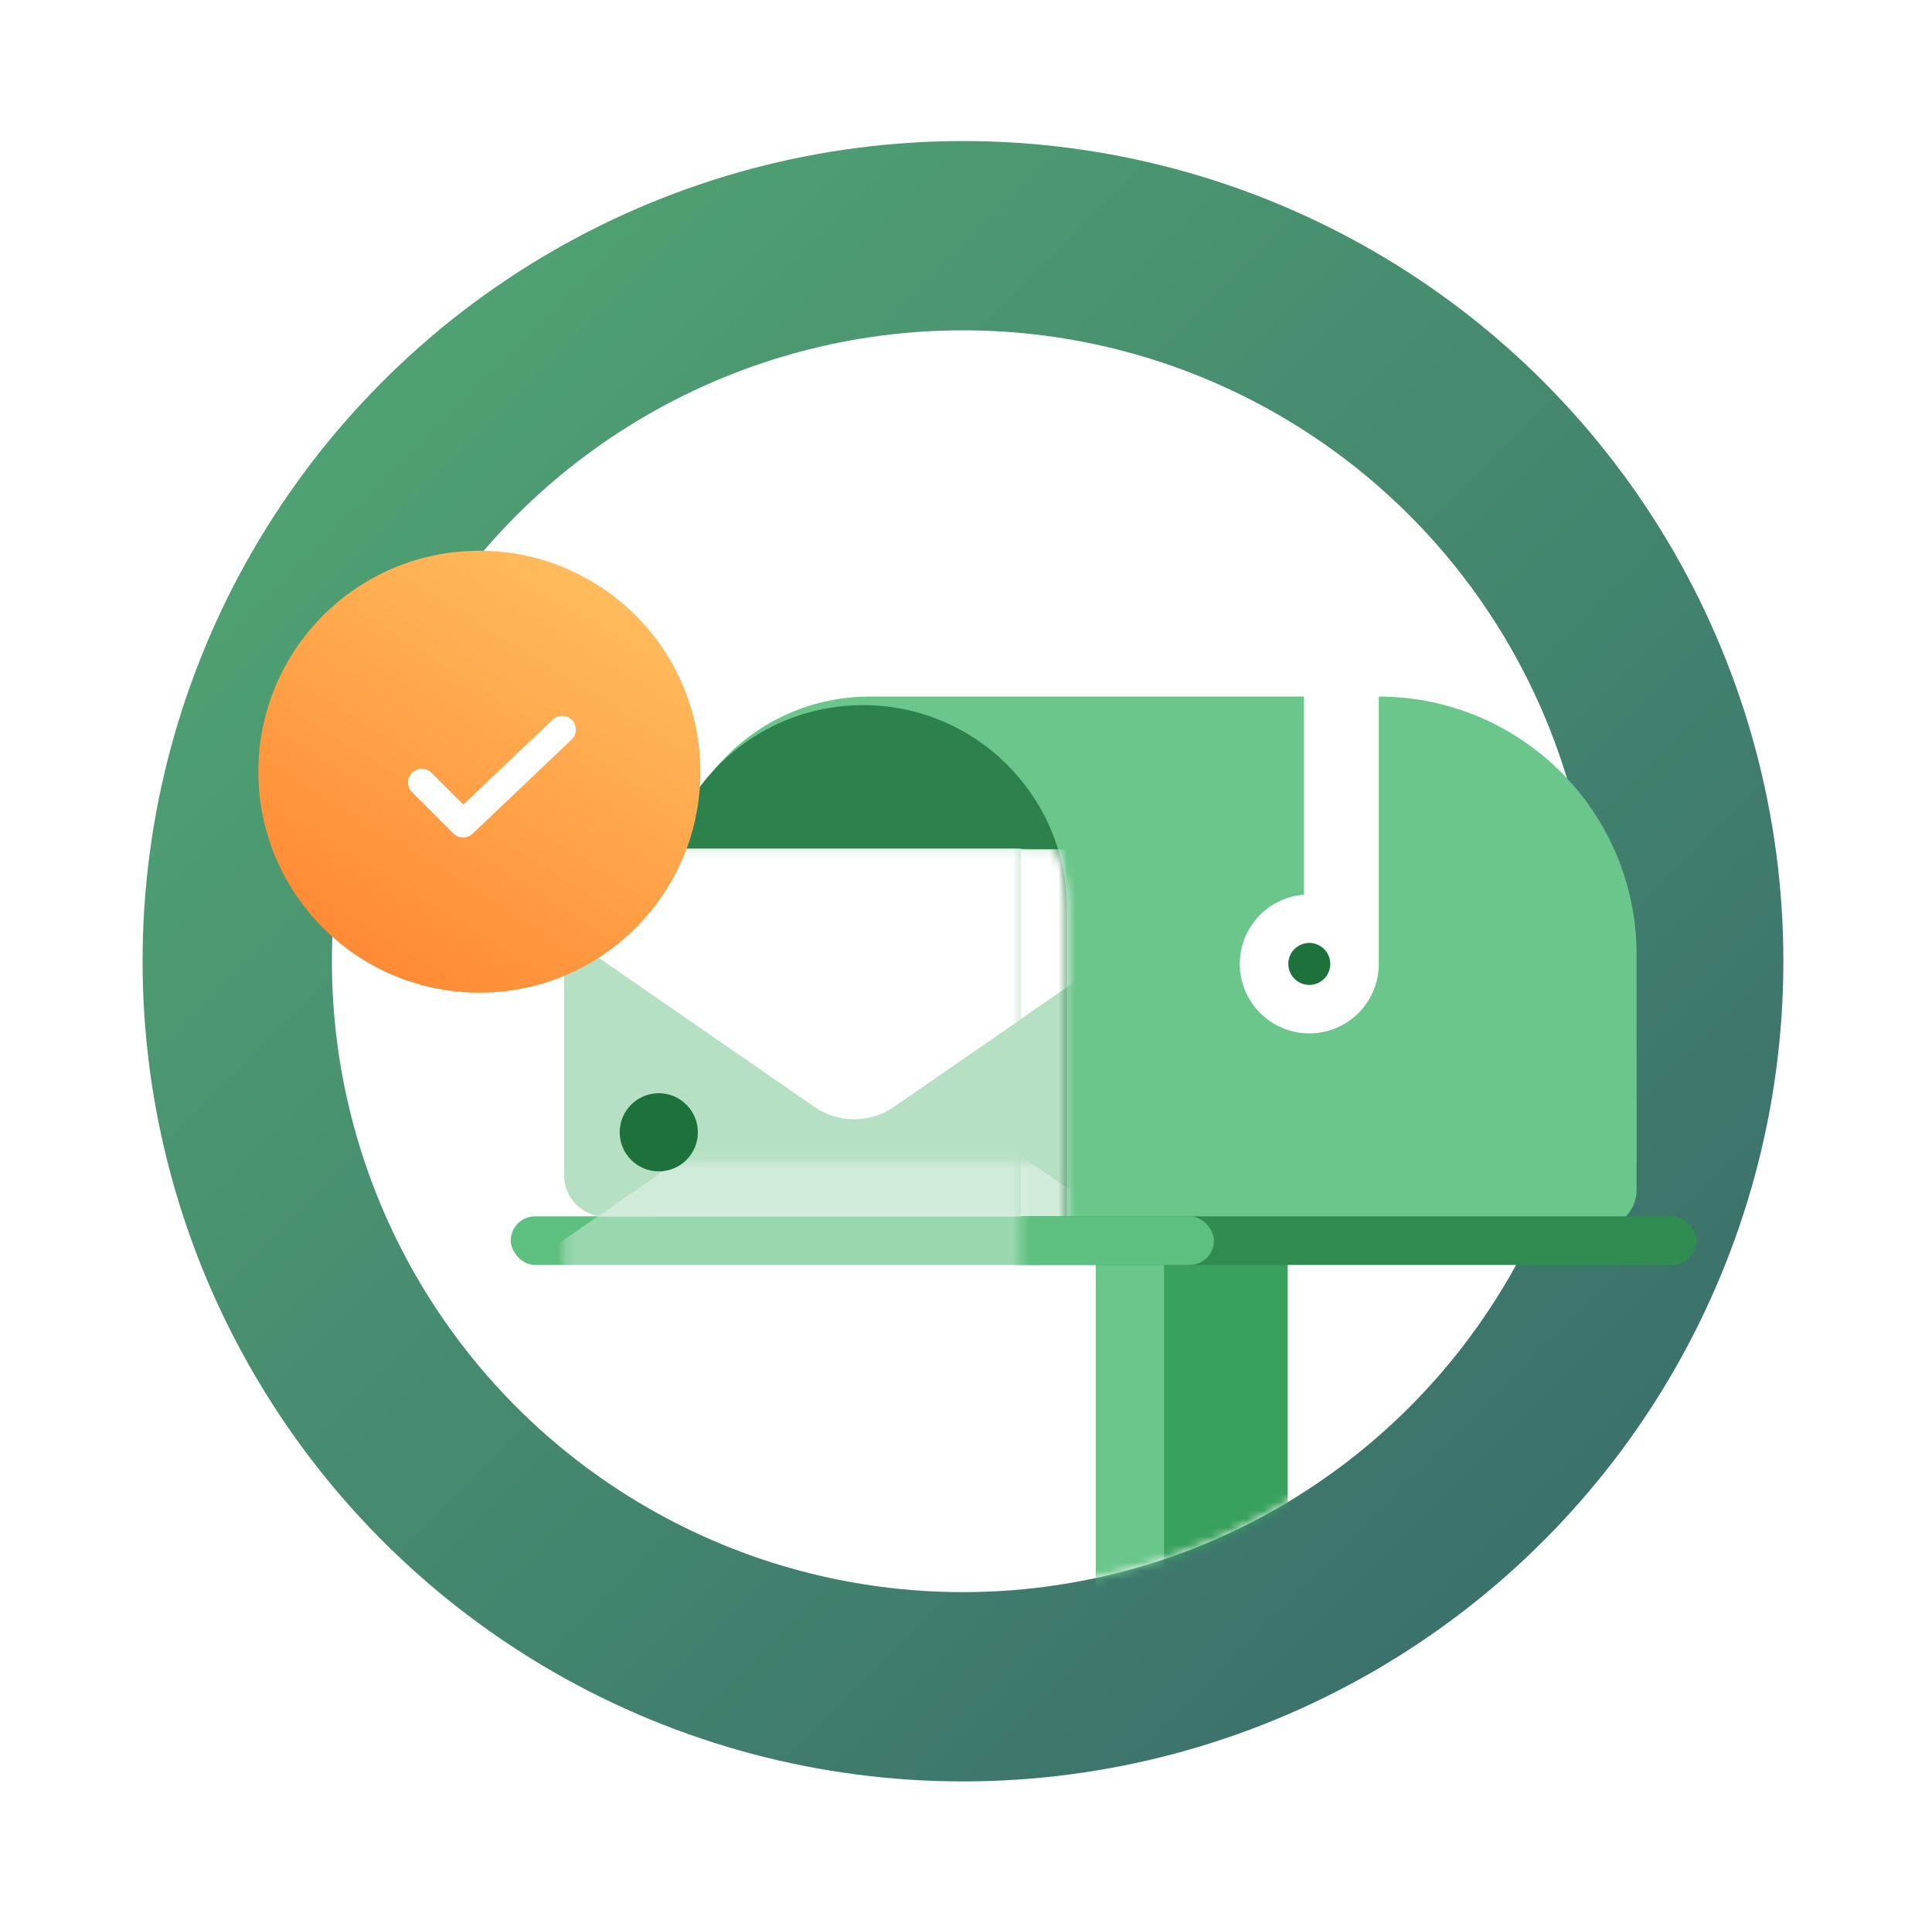 <?xml version="1.0" encoding="UTF-8"?>
<svg width="225px" height="224px" viewBox="0 0 225 224" version="1.1" xmlns="http://www.w3.org/2000/svg" xmlns:xlink="http://www.w3.org/1999/xlink">
    <!-- Generator: Sketch 48.2 (47327) - http://www.bohemiancoding.com/sketch -->
    <title>Receive - Icon@2x</title>
    <desc>Created with Sketch.</desc>
    <defs>
        <linearGradient x1="0%" y1="2.83276945e-14%" x2="100%" y2="100%" id="linearGradient-1">
            <stop stop-color="#53AA74" offset="0%"></stop>
            <stop stop-color="#37686A" offset="100%"></stop>
        </linearGradient>
        <circle id="path-2" cx="96.5" cy="96.5" r="73.494"></circle>
        <filter x="-42.9%" y="-25.0%" width="178.6%" height="178.6%" filterUnits="objectBoundingBox" id="filter-4">
            <feOffset dx="-2" dy="8" in="SourceAlpha" result="shadowOffsetOuter1"></feOffset>
            <feGaussianBlur stdDeviation="6" in="shadowOffsetOuter1" result="shadowBlurOuter1"></feGaussianBlur>
            <feColorMatrix values="0 0 0 0 0.683   0 0 0 0 0.304   0 0 0 0 0.158  0 0 0 0.387 0" type="matrix" in="shadowBlurOuter1" result="shadowMatrixOuter1"></feColorMatrix>
            <feMerge>
                <feMergeNode in="shadowMatrixOuter1"></feMergeNode>
                <feMergeNode in="SourceGraphic"></feMergeNode>
            </feMerge>
        </filter>
        <path d="M23.74,-2.84217094e-14 L23.74,-2.84217094e-14 C36.852,-3.08302254e-14 47.48,10.629 47.48,23.74 L47.48,61.855 L-4.26325641e-14,61.855 L-4.26325641e-14,23.74 C-4.42382415e-14,10.629 10.629,-2.60131934e-14 23.74,-2.84217094e-14 Z" id="path-5"></path>
        <path d="M5.031,0.257 L63.01,0.257 C65.656,0.257 67.801,2.402 67.801,5.048 L67.801,38.333 C67.801,40.979 65.656,43.124 63.01,43.124 L5.031,43.124 C2.385,43.124 0.24,40.979 0.24,38.333 L0.24,5.048 C0.24,2.402 2.385,0.257 5.031,0.257 Z" id="path-7"></path>
        <path d="M5.031,0.257 L53.426,0.257 L53.426,43.124 L5.031,43.124 C2.385,43.124 0.24,40.979 0.24,38.333 L0.24,5.048 C0.24,2.402 2.385,0.257 5.031,0.257 Z" id="path-9"></path>
        <filter x="-70.2%" y="-39.4%" width="240.4%" height="240.4%" filterUnits="objectBoundingBox" id="filter-11">
            <feOffset dx="0" dy="16" in="SourceAlpha" result="shadowOffsetOuter1"></feOffset>
            <feGaussianBlur stdDeviation="9.5" in="shadowOffsetOuter1" result="shadowBlurOuter1"></feGaussianBlur>
            <feColorMatrix values="0 0 0 0 0.784   0 0 0 0 0.312   0 0 0 0 0.106  0 0 0 0.335 0" type="matrix" in="shadowBlurOuter1" result="shadowMatrixOuter1"></feColorMatrix>
            <feMerge>
                <feMergeNode in="shadowMatrixOuter1"></feMergeNode>
                <feMergeNode in="SourceGraphic"></feMergeNode>
            </feMerge>
        </filter>
        <linearGradient x1="123.256%" y1="-24.347%" x2="28.622%" y2="128.053%" id="linearGradient-12">
            <stop stop-color="#FFD472" offset="0%"></stop>
            <stop stop-color="#FF7D29" offset="100%"></stop>
        </linearGradient>
    </defs>
    <g id="Main-Page---Jan-19" stroke="none" stroke-width="1" fill="none" fill-rule="evenodd" transform="translate(-818, -1219)">
        <g id="Section-2" transform="translate(0, 626)">
            <g id="Product-Icon" transform="translate(397.5, 591)">
                <g id="Receive---Icon" transform="translate(420, 1.198)">
                    <g transform="translate(0, 0.617)">
                        <rect id="Rectangle-25" x="1.153" y="0.412" width="223.695" height="223.695"></rect>
                        <g id="Group-29" transform="translate(15.887, 14.759)">
                            <g id="Group-9-Copy-2" transform="translate(0.113, 0.241)">
                                <g id="Group-7" transform="translate(0.148, 0.659)">
                                    <g id="Group-2">
                                        <circle id="Oval-11-Copy-6" fill="url(#linearGradient-1)" cx="96.5" cy="96.5" r="95.543"></circle>
                                        <mask id="mask-3" fill="white">
                                            <use xlink:href="#path-2"></use>
                                        </mask>
                                        <use id="Oval-11" fill="#FFFFFF" opacity="0.1" xlink:href="#path-2"></use>
                                        <circle id="Oval-11-Copy-2" fill="#FFFFFF" opacity="0.1" mask="url(#mask-3)" cx="96.5" cy="96.5" r="58.575"></circle>
                                        <circle id="Oval-11-Copy-3" fill="#FFFFFF" opacity="0.044" mask="url(#mask-3)" cx="96.5" cy="96.5" r="33.105"></circle>
                                        <path d="M46.952,58.709 L46.952,82.388 C46.952,87.911 51.429,92.388 56.952,92.388 L106.689,92.388" id="Path-4-Copy" stroke="#FFFFFF" stroke-width="2" opacity="0.387" stroke-linecap="round" stroke-linejoin="round" stroke-dasharray="3" mask="url(#mask-3)" transform="translate(76.821, 75.549) scale(-1, -1) translate(-76.821, -75.549) "></path>
                                        <g id="Group-3" filter="url(#filter-4)" mask="url(#mask-3)">
                                            <g transform="translate(21, 46)"></g>
                                        </g>
                                        <g id="Group-19" mask="url(#mask-3)">
                                            <g transform="translate(111.998, 106.112)">
                                                <polygon id="Rectangle-9" fill="#38A15D" points="-8.52651283e-14 0.276 22.32 0.276 22.32 69.556 -1.42108547e-13 69.556"></polygon>
                                                <polygon id="Rectangle-9-Copy" fill="#6AC68A" points="-8.52651283e-14 0.276 7.92 0.276 7.92 69.556 -1.42108547e-13 69.556"></polygon>
                                            </g>
                                        </g>
                                    </g>
                                    <g id="Group-20" transform="translate(43.832, 49.55)">
                                        <g id="Group-17" transform="translate(17.295, 0)">
                                            <path d="M24.522,16.117 L83.764,16.117 C100.364,16.117 113.82,29.574 113.82,46.174 L113.82,73.616 C113.82,76.022 111.87,77.972 109.464,77.972 L1,77.972 L1,39.64 C1,26.649 11.531,16.117 24.522,16.117 Z" id="Rectangle-Copy" fill="#6AC68A"></path>
                                            <g id="Group-16" transform="translate(-0, 17.117)">
                                                <mask id="mask-6" fill="white">
                                                    <use xlink:href="#path-5"></use>
                                                </mask>
                                                <use id="Rectangle" fill="#2D824B" xlink:href="#path-5"></use>
                                                <g id="Group-5" mask="url(#mask-6)">
                                                    <g transform="translate(-11.462, 16.539)" id="Group-7">
                                                        <g>
                                                            <mask id="mask-8" fill="white">
                                                                <use xlink:href="#path-7"></use>
                                                            </mask>
                                                            <use id="Rectangle-11" fill="#B6E0C4" xlink:href="#path-7"></use>
                                                            <path d="M1.224,24.215 L66.816,24.215 C69.463,24.215 71.608,26.36 71.608,29.006 C71.608,30.58 70.835,32.053 69.541,32.948 L38.652,54.298 C35.865,56.224 32.176,56.224 29.389,54.298 L-1.5,32.948 C-3.677,31.444 -4.222,28.459 -2.717,26.282 C-1.822,24.988 -0.349,24.215 1.224,24.215 Z" id="Rectangle-11-Copy-2" fill="#FFFFFF" opacity="0.605" mask="url(#mask-8)" transform="translate(34.02, 39.979) scale(1, -1) translate(-34.02, -39.979) "></path>
                                                            <path d="M1.224,0.257 L66.816,0.257 C69.463,0.257 71.608,2.402 71.608,5.048 C71.608,6.622 70.835,8.095 69.541,8.99 L38.652,30.34 C35.865,32.266 32.176,32.266 29.389,30.34 L-1.5,8.99 C-3.677,7.486 -4.222,4.501 -2.717,2.324 C-1.822,1.03 -0.349,0.257 1.224,0.257 Z" id="Rectangle-11-Copy" fill="#FFFFFF" mask="url(#mask-8)"></path>
                                                        </g>
                                                    </g>
                                                </g>
                                            </g>
                                            <circle id="Oval-5" fill="#FFFFFF" cx="75.705" cy="47.263" r="8.092"></circle>
                                            <path d="M76.828,-2.84730381e-15 L82.055,-2.84730381e-15 C83.017,-3.02407562e-15 83.797,0.78 83.797,1.742 L83.797,46.609 C83.797,47.572 83.017,48.352 82.055,48.352 L76.828,48.352 C75.866,48.352 75.085,47.572 75.085,46.609 L75.085,1.742 C75.085,0.78 75.866,-2.67053199e-15 76.828,-2.84730381e-15 Z" id="Rectangle-12" fill="#FFFFFF"></path>
                                            <path d="M84.2,-4.792 L84.635,-4.792 C85.598,-4.792 86.378,-4.012 86.378,-3.049 L86.378,6.97 C86.378,7.932 85.598,8.712 84.635,8.712 L84.2,8.712 C83.237,8.712 82.457,7.932 82.457,6.97 L82.457,-3.049 C82.457,-4.012 83.237,-4.792 84.2,-4.792 Z" id="Rectangle-12-Copy" fill="#FFFFFF" transform="translate(84.417, 1.96) rotate(-270) translate(-84.417, -1.96) "></path>
                                            <circle id="Oval-5-Copy" fill="#1D713A" cx="75.705" cy="47.263" r="2.444"></circle>
                                        </g>
                                        <g id="Group-18" transform="translate(-0, 76.666)">
                                            <rect id="Rectangle-8-Copy" fill="#318C51" x="56.192" y="0" width="81.893" height="5.663" rx="2.831"></rect>
                                            <rect id="Rectangle-8" fill="#5EC080" x="0" y="0" width="81.893" height="5.663" rx="2.831"></rect>
                                        </g>
                                        <g id="Group-5" transform="translate(5.981, 33.575)">
                                            <g id="Group-7">
                                                <mask id="mask-10" fill="white">
                                                    <use xlink:href="#path-9"></use>
                                                </mask>
                                                <use id="Rectangle-11" fill="#B6E0C4" xlink:href="#path-9"></use>
                                                <path d="M1.224,24.215 L66.816,24.215 C69.463,24.215 71.608,26.36 71.608,29.006 C71.608,30.58 70.835,32.053 69.541,32.948 L38.652,54.298 C35.865,56.224 32.176,56.224 29.389,54.298 L-1.5,32.948 C-3.677,31.444 -4.222,28.459 -2.717,26.282 C-1.822,24.988 -0.349,24.215 1.224,24.215 Z" id="Rectangle-11-Copy-2" fill="#FFFFFF" opacity="0.605" mask="url(#mask-10)" transform="translate(34.02, 39.979) scale(1, -1) translate(-34.02, -39.979) "></path>
                                                <circle id="Oval-6" fill="#1D713A" mask="url(#mask-10)" cx="11.26" cy="33.302" r="4.552"></circle>
                                                <path d="M1.224,0.257 L66.816,0.257 C69.463,0.257 71.608,2.402 71.608,5.048 C71.608,6.622 70.835,8.095 69.541,8.99 L38.652,30.34 C35.865,32.266 32.176,32.266 29.389,30.34 L-1.5,8.99 C-3.677,7.486 -4.222,4.501 -2.717,2.324 C-1.822,1.03 -0.349,0.257 1.224,0.257 Z" id="Rectangle-11-Copy" fill="#FFFFFF" mask="url(#mask-10)"></path>
                                            </g>
                                        </g>
                                    </g>
                                    <g id="Group-6" filter="url(#filter-11)" transform="translate(14.315, 32.4)">
                                        <circle id="Oval-2" fill="url(#linearGradient-12)" cx="25.865" cy="26.024" r="25.74"></circle>
                                        <polyline id="Path-3-Copy" stroke="#FFFFFF" stroke-width="3.2" stroke-linecap="round" stroke-linejoin="round" transform="translate(27.331, 24.2) rotate(-45) translate(-27.331, -24.2) " points="19.378 20.601 19.378 27.401 35.284 27.798"></polyline>
                                    </g>
                                </g>
                            </g>
                        </g>
                    </g>
                </g>
            </g>
        </g>
    </g>
</svg>